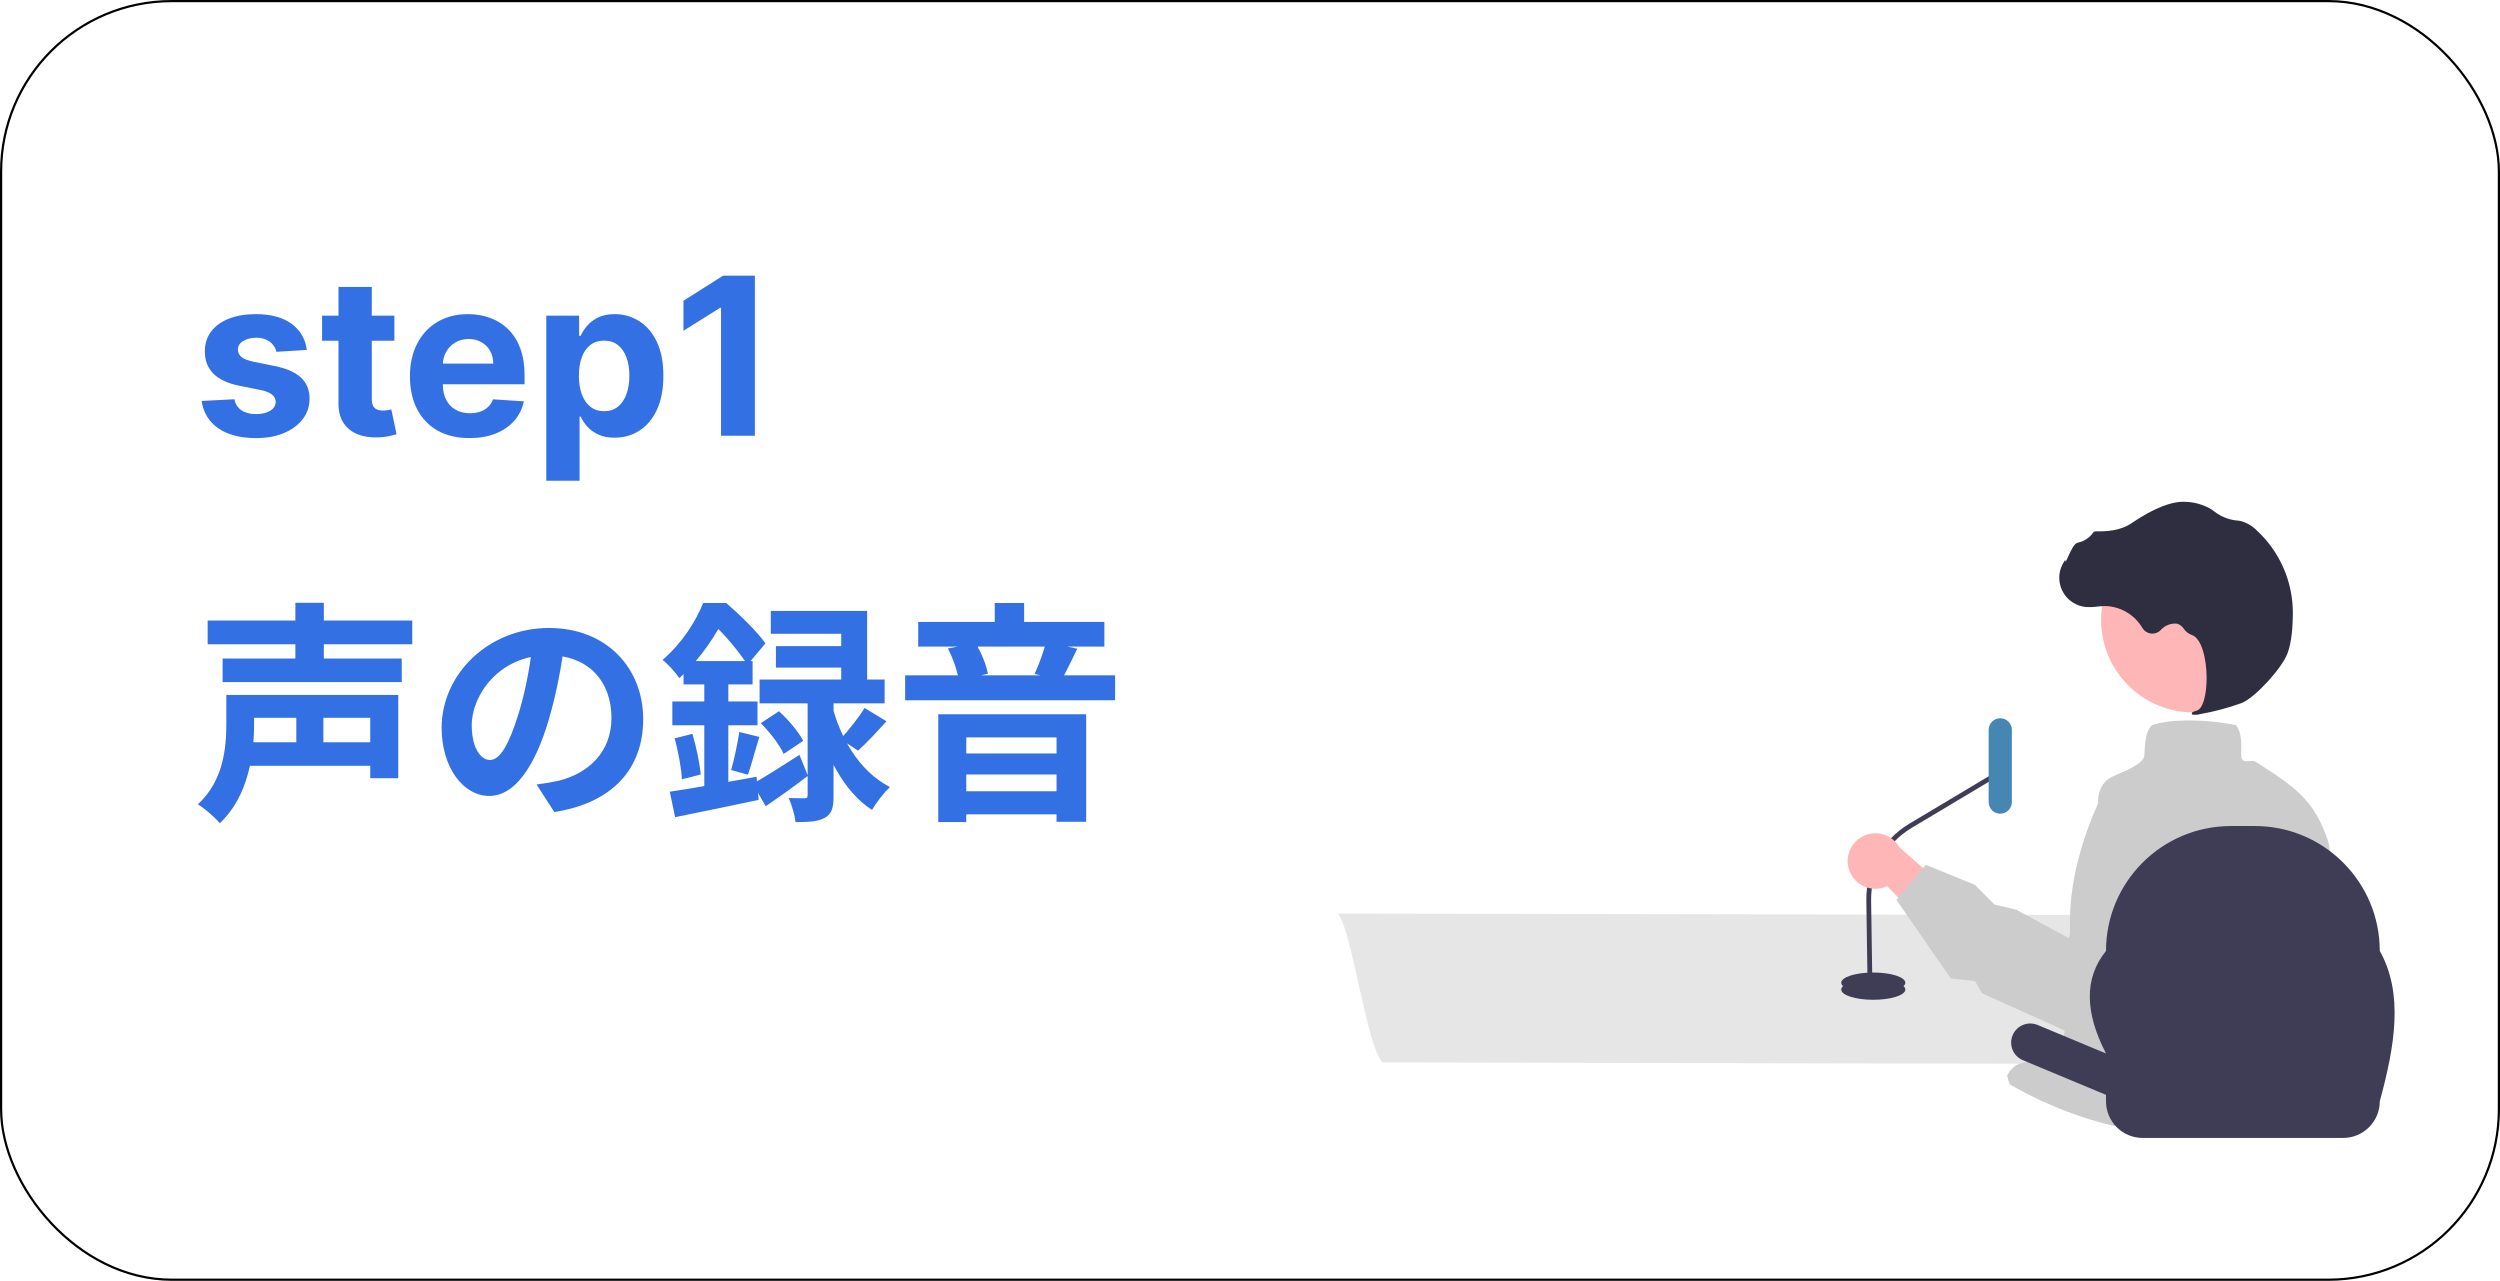 <svg width="568" height="291" viewBox="0 0 568 291" fill="none" xmlns="http://www.w3.org/2000/svg">
<rect x="0.25" y="0.25" width="567.5" height="290.5" rx="38.75" stroke="black" stroke-width="0.5"/>
<path d="M47.18 140.978H93.661V146.384H47.18V140.978ZM50.572 149.617H91.276V154.97H50.572V149.617ZM55.448 168.644H86.135V173.997H55.448V168.644ZM55.607 157.885H90.481V176.806H84.121V163.079H55.607V157.885ZM51.42 157.885H57.727V164.563C57.727 171.347 56.402 180.993 49.936 187.035C48.982 185.816 46.332 183.537 44.954 182.742C50.784 177.389 51.42 169.916 51.42 164.457V157.885ZM67.108 136.95H73.574V152.479H67.108V136.95ZM67.32 159.687H73.468V171.983H67.32V159.687ZM128.323 145.695C127.581 151.101 126.521 157.302 124.666 163.556C121.486 174.262 116.928 180.834 111.151 180.834C105.215 180.834 100.339 174.315 100.339 165.358C100.339 153.168 110.992 142.674 124.719 142.674C137.81 142.674 146.131 151.79 146.131 163.397C146.131 174.527 139.294 182.424 125.938 184.491L121.91 178.237C123.977 177.972 125.461 177.707 126.892 177.389C133.623 175.746 138.923 170.923 138.923 163.132C138.923 154.811 133.729 148.875 124.56 148.875C113.324 148.875 107.176 158.044 107.176 164.722C107.176 170.075 109.296 172.672 111.31 172.672C113.589 172.672 115.603 169.28 117.829 162.125C119.366 157.143 120.532 151.048 121.062 145.483L128.323 145.695ZM196.428 160.853L201.41 163.874C199.184 166.312 196.852 168.856 194.944 170.552L190.969 167.902C192.718 166.047 195.103 163.026 196.428 160.853ZM172.843 164.298L176.977 161.595C179.15 163.556 181.482 166.312 182.489 168.326L178.037 171.294C177.189 169.28 174.91 166.365 172.843 164.298ZM175.122 138.805H197.011V157.408H191.128V143.999H175.122V138.805ZM176.288 146.808H194.467V151.684H176.288V146.808ZM172.578 154.387H200.986V159.793H172.578V154.387ZM183.496 157.143H189.379V180.781C189.379 183.378 189.061 184.915 187.365 185.816C185.775 186.717 183.655 186.77 180.74 186.77C180.581 185.18 179.892 182.901 179.203 181.311C180.687 181.364 182.277 181.364 182.807 181.364C183.337 181.364 183.496 181.205 183.496 180.622V157.143ZM171.041 178.078C173.744 176.541 177.719 174.05 181.641 171.506L183.549 176.276C180.422 178.661 176.977 181.152 173.956 183.166L171.041 178.078ZM189.22 160.906C190.916 167.213 194.944 175.11 202.205 178.82C200.933 179.933 199.025 182.424 198.124 184.014C191.181 179.562 187.365 170.446 185.722 164.298L189.22 160.906ZM155.3 150.2H170.988V155.5H155.3V150.2ZM152.756 159.369H172.101V164.775H152.756V159.369ZM153.286 167.743L157.314 166.736C158.215 169.704 158.957 173.414 159.222 175.958L154.929 177.071C154.823 174.527 154.081 170.711 153.286 167.743ZM152.173 179.88C157.208 179.138 164.734 177.76 171.889 176.488L172.366 181.735C165.741 183.113 158.745 184.597 153.392 185.657L152.173 179.88ZM167.967 166.312L172.525 167.425C171.571 170.446 170.723 173.785 169.928 176.011L166.112 174.951C166.801 172.566 167.596 168.856 167.967 166.312ZM160.017 152.32H165.476V180.887L160.017 181.841V152.32ZM159.752 137.003H163.091V138.169H164.893V139.812C162.826 143.84 159.593 149.299 154.346 154.069C153.498 152.797 151.696 150.783 150.53 149.935C154.982 146.119 158.109 141.137 159.752 137.003ZM160.547 137.003H164.999C168.073 139.653 171.995 143.469 173.903 146.172L169.822 151.048C168.126 148.345 164.522 143.893 161.66 141.508H160.547V137.003ZM208.618 141.296H250.912V146.914H208.618V141.296ZM205.65 153.433H253.35V159.104H205.65V153.433ZM216.356 171.188H242.803V175.958H216.356V171.188ZM216.356 179.774H242.803V185.021H216.356V179.774ZM226.002 137.003H232.68V144.635H226.002V137.003ZM213.176 162.284H246.778V186.717H240.047V167.531H219.536V186.77H213.176V162.284ZM237.662 145.854L244.764 147.391C243.439 150.094 242.167 152.744 241.16 154.546L235.065 153.115C236.019 151.048 237.132 148.027 237.662 145.854ZM215.349 147.338L221.603 146.119C222.981 148.239 224.094 151.154 224.465 153.062L217.84 154.599C217.575 152.585 216.515 149.511 215.349 147.338Z" fill="#3270E3"/>
<path d="M304 207.56C307.143 211.284 310.542 238.132 314.169 241.379L484.346 241.741C487.973 238.494 491.372 211.645 494.515 207.921L304 207.56Z" fill="#E6E6E6"/>
<path d="M530.394 200.085C530.386 200.067 530.383 200.053 530.376 200.038C530.236 199.662 530.073 199.295 529.887 198.939C528.835 196.961 529.949 193.924 528.763 190.569C526.846 185.131 524.51 181.924 521.085 179.049C520.984 178.962 520.883 178.879 520.778 178.793L520.774 178.789C518.489 176.912 515.733 175.159 512.312 172.975C511.6 172.519 509.137 173.835 509.195 171.579C509.26 169.074 509.329 166.478 508.099 164.858L508.019 164.753L507.893 164.72C503.677 163.887 499.378 163.555 495.084 163.733H495.08C493.257 163.801 491.447 164.066 489.681 164.525C489.551 164.561 489.421 164.597 489.294 164.641C489.196 164.666 489.099 164.699 489.001 164.731L488.922 164.76L488.86 164.818C487.67 166.008 487.396 168.141 487.265 170.364V170.368C487.24 170.773 487.218 171.178 487.2 171.583C487.099 173.745 481.881 175.491 479.892 176.471C476.156 178.315 476.719 182.612 476.676 182.612C476.676 182.612 470.395 195.504 470.319 208.56C470.316 209.287 470.311 210.017 470.305 210.751C470.261 216.833 470.146 223.019 469.69 228.656C469.491 231.078 469.234 233.396 468.891 235.562C467.22 246.109 459.651 237.352 456.031 244.37C456.15 245.06 456.351 245.733 456.628 246.376C457.044 246.622 457.471 246.861 457.894 247.099C459.771 248.144 461.682 249.119 463.629 250.025C463.738 250.075 463.846 250.126 463.955 250.173C467.525 251.825 471.206 253.228 474.97 254.374C475.704 254.598 476.438 254.812 477.179 255.014C483.737 256.824 490.49 257.835 497.29 258.026C497.317 258.023 497.345 258.022 497.373 258.022C505.415 257.8 513.405 256.649 521.183 254.591C521.291 254.562 521.4 254.533 521.508 254.504C522.018 254.367 522.524 254.23 523.031 254.085C527.507 252.811 531.893 251.239 536.158 249.377C536.162 249.536 536.178 249.694 536.205 249.851C536.209 249.902 536.216 249.953 536.227 250.003C536.234 249.945 536.241 249.887 536.245 249.829C536.266 249.659 536.284 249.486 536.303 249.312C538.516 227.734 533.919 209.413 530.394 200.085Z" fill="#CCCCCC"/>
<path d="M498.379 161.859C509.977 161.859 519.379 152.459 519.379 140.863C519.379 129.267 509.977 119.866 498.379 119.866C486.781 119.866 477.379 129.267 477.379 140.863C477.379 152.459 486.781 161.859 498.379 161.859Z" fill="#FFB6B6"/>
<path d="M499.936 162.237C503.137 161.665 506.284 160.821 509.342 159.714C512.345 158.469 518.34 151.983 519.689 148.519C520.691 145.946 520.921 142.188 520.937 139.489C521.004 132.26 518.003 125.342 512.678 120.451C511.647 119.426 510.359 118.699 508.948 118.345C508.825 118.323 508.7 118.306 508.574 118.295C506.594 118.167 504.698 117.449 503.129 116.236C502.822 115.988 502.498 115.763 502.159 115.562C500.469 114.62 498.581 114.091 496.648 114.019C493.508 113.802 489.343 115.436 484.271 118.878C481.722 120.607 478.598 120.769 476.16 120.717C475.883 120.718 475.627 120.865 475.488 121.105C474.675 122.232 473.465 123.011 472.101 123.283C471.273 123.483 470.621 124.811 469.855 126.526C469.681 126.916 469.478 127.37 469.323 127.653L469.205 127.191L468.834 127.804C466.923 130.959 467.933 135.065 471.088 136.975C471.936 137.488 472.888 137.806 473.874 137.906C474.758 137.966 475.647 137.936 476.525 137.815C477.061 137.76 477.614 137.703 478.154 137.692C481.695 137.726 484.959 139.618 486.748 142.674C487.491 143.924 489.108 144.334 490.357 143.591C490.554 143.474 490.734 143.332 490.894 143.169C491.829 142.095 493.231 141.547 494.647 141.702C495.277 141.908 495.817 142.323 496.177 142.879C496.603 143.494 497.202 143.969 497.898 144.242C500.229 144.921 501.318 149.731 501.343 153.912C501.367 157.942 500.465 161.037 499.149 161.438C498.137 161.746 498.033 161.842 497.994 162.04L497.959 162.216L498.105 162.347C498.716 162.442 499.34 162.405 499.936 162.237Z" fill="#2F2E41"/>
<path d="M425.609 227.152C429.63 227.152 432.889 226.112 432.889 224.829C432.889 223.546 429.63 222.505 425.609 222.505C421.588 222.505 418.328 223.546 418.328 224.829C418.328 226.112 421.588 227.152 425.609 227.152Z" fill="#3F3D56"/>
<path d="M425.609 225.603C429.63 225.603 432.889 224.563 432.889 223.28C432.889 221.997 429.63 220.956 425.609 220.956C421.588 220.956 418.328 221.997 418.328 223.28C418.328 224.563 421.588 225.603 425.609 225.603Z" fill="#3F3D56"/>
<path d="M424.33 224.836L425.415 224.82L425.116 204.566C425.027 197.84 428.521 191.575 434.29 188.115L454.997 175.74L454.44 174.808L433.734 187.184C427.633 190.843 423.937 197.469 424.031 204.582L424.33 224.836Z" fill="#3F3D56"/>
<path d="M454.46 184.87C453.005 184.87 451.826 183.692 451.826 182.237V165.821C451.826 164.367 453.005 163.188 454.46 163.188C455.914 163.188 457.093 164.367 457.093 165.821V182.237C457.093 183.692 455.914 184.87 454.46 184.87Z" fill="#4586B2"/>
<path d="M420.022 197.321C420.934 200.658 424.379 202.624 427.717 201.711C428.073 201.614 428.419 201.486 428.753 201.327L444.369 217.193L446.785 205.88L431.585 192.549C429.888 189.513 426.051 188.427 423.014 190.123C420.473 191.543 419.236 194.519 420.022 197.321Z" fill="#FFB6B6"/>
<path d="M501.591 180.755L501.492 180.7L490.106 176.785C487.181 175.779 483.966 176.078 481.277 177.604C480.66 177.954 480.079 178.364 479.544 178.829L479.541 178.83C477.757 180.371 476.527 182.455 476.041 184.761L470.06 213.151L458.035 206.671L453.135 205.501L448.675 201.026L437.536 196.491L436.918 197.229L431.313 203.927L430.873 204.453L443.214 222.304L448.745 222.906L450.295 225.662L450.404 225.712L454.939 227.756L474.28 236.468L483.646 229.301L485.111 228.176C497.228 216.952 502.892 207.923 505.257 201.047C506.509 197.414 506.838 194.387 506.714 191.947C506.329 184.406 501.784 180.899 501.591 180.755Z" fill="#CCCCCC"/>
<path d="M512.297 187.674H506.872C491.194 187.674 478.484 200.381 478.484 216.056C473.424 222.313 473.734 230.169 478.484 239.349L462.936 232.868C460.721 231.95 458.183 233.001 457.265 235.215C456.351 237.422 457.392 239.953 459.596 240.877L478.484 248.75V250.216C478.484 254.813 482.212 258.54 486.81 258.54H532.359C536.957 258.54 540.685 254.813 540.685 250.216C544.061 237.83 546.175 225.817 540.685 216.056C540.685 200.381 527.975 187.674 512.297 187.674Z" fill="#3F3D56"/>
<path d="M69.71 79.504L62.785 79.93C62.667 79.338 62.413 78.806 62.022 78.332C61.631 77.847 61.117 77.462 60.477 77.178C59.85 76.882 59.098 76.734 58.222 76.734C57.05 76.734 56.062 76.983 55.257 77.48C54.452 77.965 54.05 78.617 54.05 79.433C54.05 80.084 54.31 80.635 54.831 81.085C55.352 81.534 56.245 81.895 57.512 82.168L62.448 83.162C65.1 83.706 67.076 84.582 68.379 85.79C69.681 86.997 70.332 88.583 70.332 90.548C70.332 92.336 69.805 93.904 68.751 95.254C67.71 96.603 66.278 97.656 64.454 98.414C62.644 99.16 60.554 99.533 58.187 99.533C54.577 99.533 51.7 98.781 49.557 97.278C47.427 95.763 46.178 93.703 45.811 91.099L53.251 90.708C53.476 91.809 54.02 92.649 54.884 93.229C55.748 93.798 56.855 94.082 58.205 94.082C59.53 94.082 60.596 93.827 61.401 93.318C62.217 92.797 62.632 92.129 62.644 91.312C62.632 90.625 62.342 90.063 61.773 89.625C61.205 89.175 60.329 88.832 59.146 88.595L54.423 87.654C51.759 87.121 49.776 86.198 48.474 84.884C47.184 83.57 46.539 81.895 46.539 79.859C46.539 78.108 47.013 76.598 47.959 75.332C48.918 74.065 50.262 73.088 51.99 72.402C53.73 71.715 55.766 71.372 58.098 71.372C61.543 71.372 64.253 72.1 66.23 73.556C68.219 75.012 69.379 76.995 69.71 79.504ZM89.601 71.727V77.409H73.177V71.727H89.601ZM76.906 65.193H84.47V90.619C84.47 91.318 84.576 91.862 84.789 92.253C85.002 92.632 85.298 92.898 85.677 93.052C86.068 93.206 86.517 93.283 87.026 93.283C87.382 93.283 87.737 93.253 88.092 93.194C88.447 93.123 88.719 93.07 88.909 93.034L90.098 98.663C89.719 98.781 89.187 98.917 88.5 99.071C87.814 99.237 86.979 99.337 85.997 99.373C84.174 99.444 82.576 99.201 81.203 98.645C79.841 98.088 78.782 97.224 78.024 96.053C77.267 94.881 76.894 93.401 76.906 91.614V65.193ZM106.664 99.533C103.859 99.533 101.444 98.965 99.42 97.828C97.408 96.68 95.857 95.058 94.768 92.963C93.679 90.856 93.134 88.364 93.134 85.488C93.134 82.683 93.679 80.22 94.768 78.102C95.857 75.983 97.39 74.331 99.367 73.148C101.355 71.964 103.687 71.372 106.362 71.372C108.162 71.372 109.837 71.662 111.387 72.242C112.95 72.81 114.311 73.669 115.471 74.817C116.643 75.965 117.554 77.409 118.205 79.149C118.856 80.877 119.182 82.901 119.182 85.222V87.299H96.153V82.612H112.062C112.062 81.522 111.825 80.558 111.352 79.717C110.878 78.877 110.221 78.22 109.381 77.746C108.552 77.261 107.588 77.019 106.487 77.019C105.338 77.019 104.32 77.285 103.433 77.817C102.557 78.338 101.87 79.043 101.373 79.93C100.876 80.806 100.621 81.783 100.61 82.86V87.317C100.61 88.666 100.858 89.832 101.355 90.815C101.864 91.797 102.58 92.555 103.504 93.087C104.427 93.62 105.522 93.886 106.789 93.886C107.629 93.886 108.398 93.768 109.097 93.531C109.795 93.294 110.393 92.939 110.89 92.466C111.387 91.992 111.766 91.412 112.026 90.726L119.022 91.188C118.667 92.868 117.939 94.336 116.838 95.591C115.749 96.834 114.341 97.805 112.612 98.503C110.896 99.189 108.913 99.533 106.664 99.533ZM124.118 109.227V71.727H131.575V76.308H131.913C132.244 75.574 132.724 74.829 133.351 74.071C133.99 73.302 134.819 72.662 135.837 72.153C136.867 71.633 138.145 71.372 139.672 71.372C141.661 71.372 143.495 71.893 145.176 72.935C146.857 73.965 148.201 75.521 149.207 77.604C150.213 79.676 150.716 82.274 150.716 85.399C150.716 88.441 150.225 91.01 149.242 93.105C148.272 95.188 146.946 96.769 145.265 97.846C143.596 98.911 141.726 99.444 139.654 99.444C138.186 99.444 136.938 99.201 135.908 98.716C134.89 98.231 134.055 97.621 133.404 96.887C132.753 96.141 132.256 95.39 131.913 94.632H131.682V109.227H124.118ZM131.522 85.364C131.522 86.985 131.747 88.4 132.197 89.607C132.647 90.815 133.298 91.756 134.15 92.43C135.002 93.093 136.038 93.425 137.257 93.425C138.488 93.425 139.53 93.087 140.382 92.413C141.235 91.726 141.88 90.779 142.318 89.572C142.767 88.353 142.992 86.95 142.992 85.364C142.992 83.789 142.773 82.404 142.335 81.209C141.897 80.013 141.252 79.078 140.4 78.403C139.548 77.729 138.5 77.391 137.257 77.391C136.026 77.391 134.985 77.717 134.132 78.368C133.292 79.019 132.647 79.942 132.197 81.138C131.747 82.333 131.522 83.742 131.522 85.364ZM171.508 62.636V99H163.82V69.934H163.607L155.279 75.154V68.336L164.281 62.636H171.508Z" fill="#3270E3"/>
</svg>

